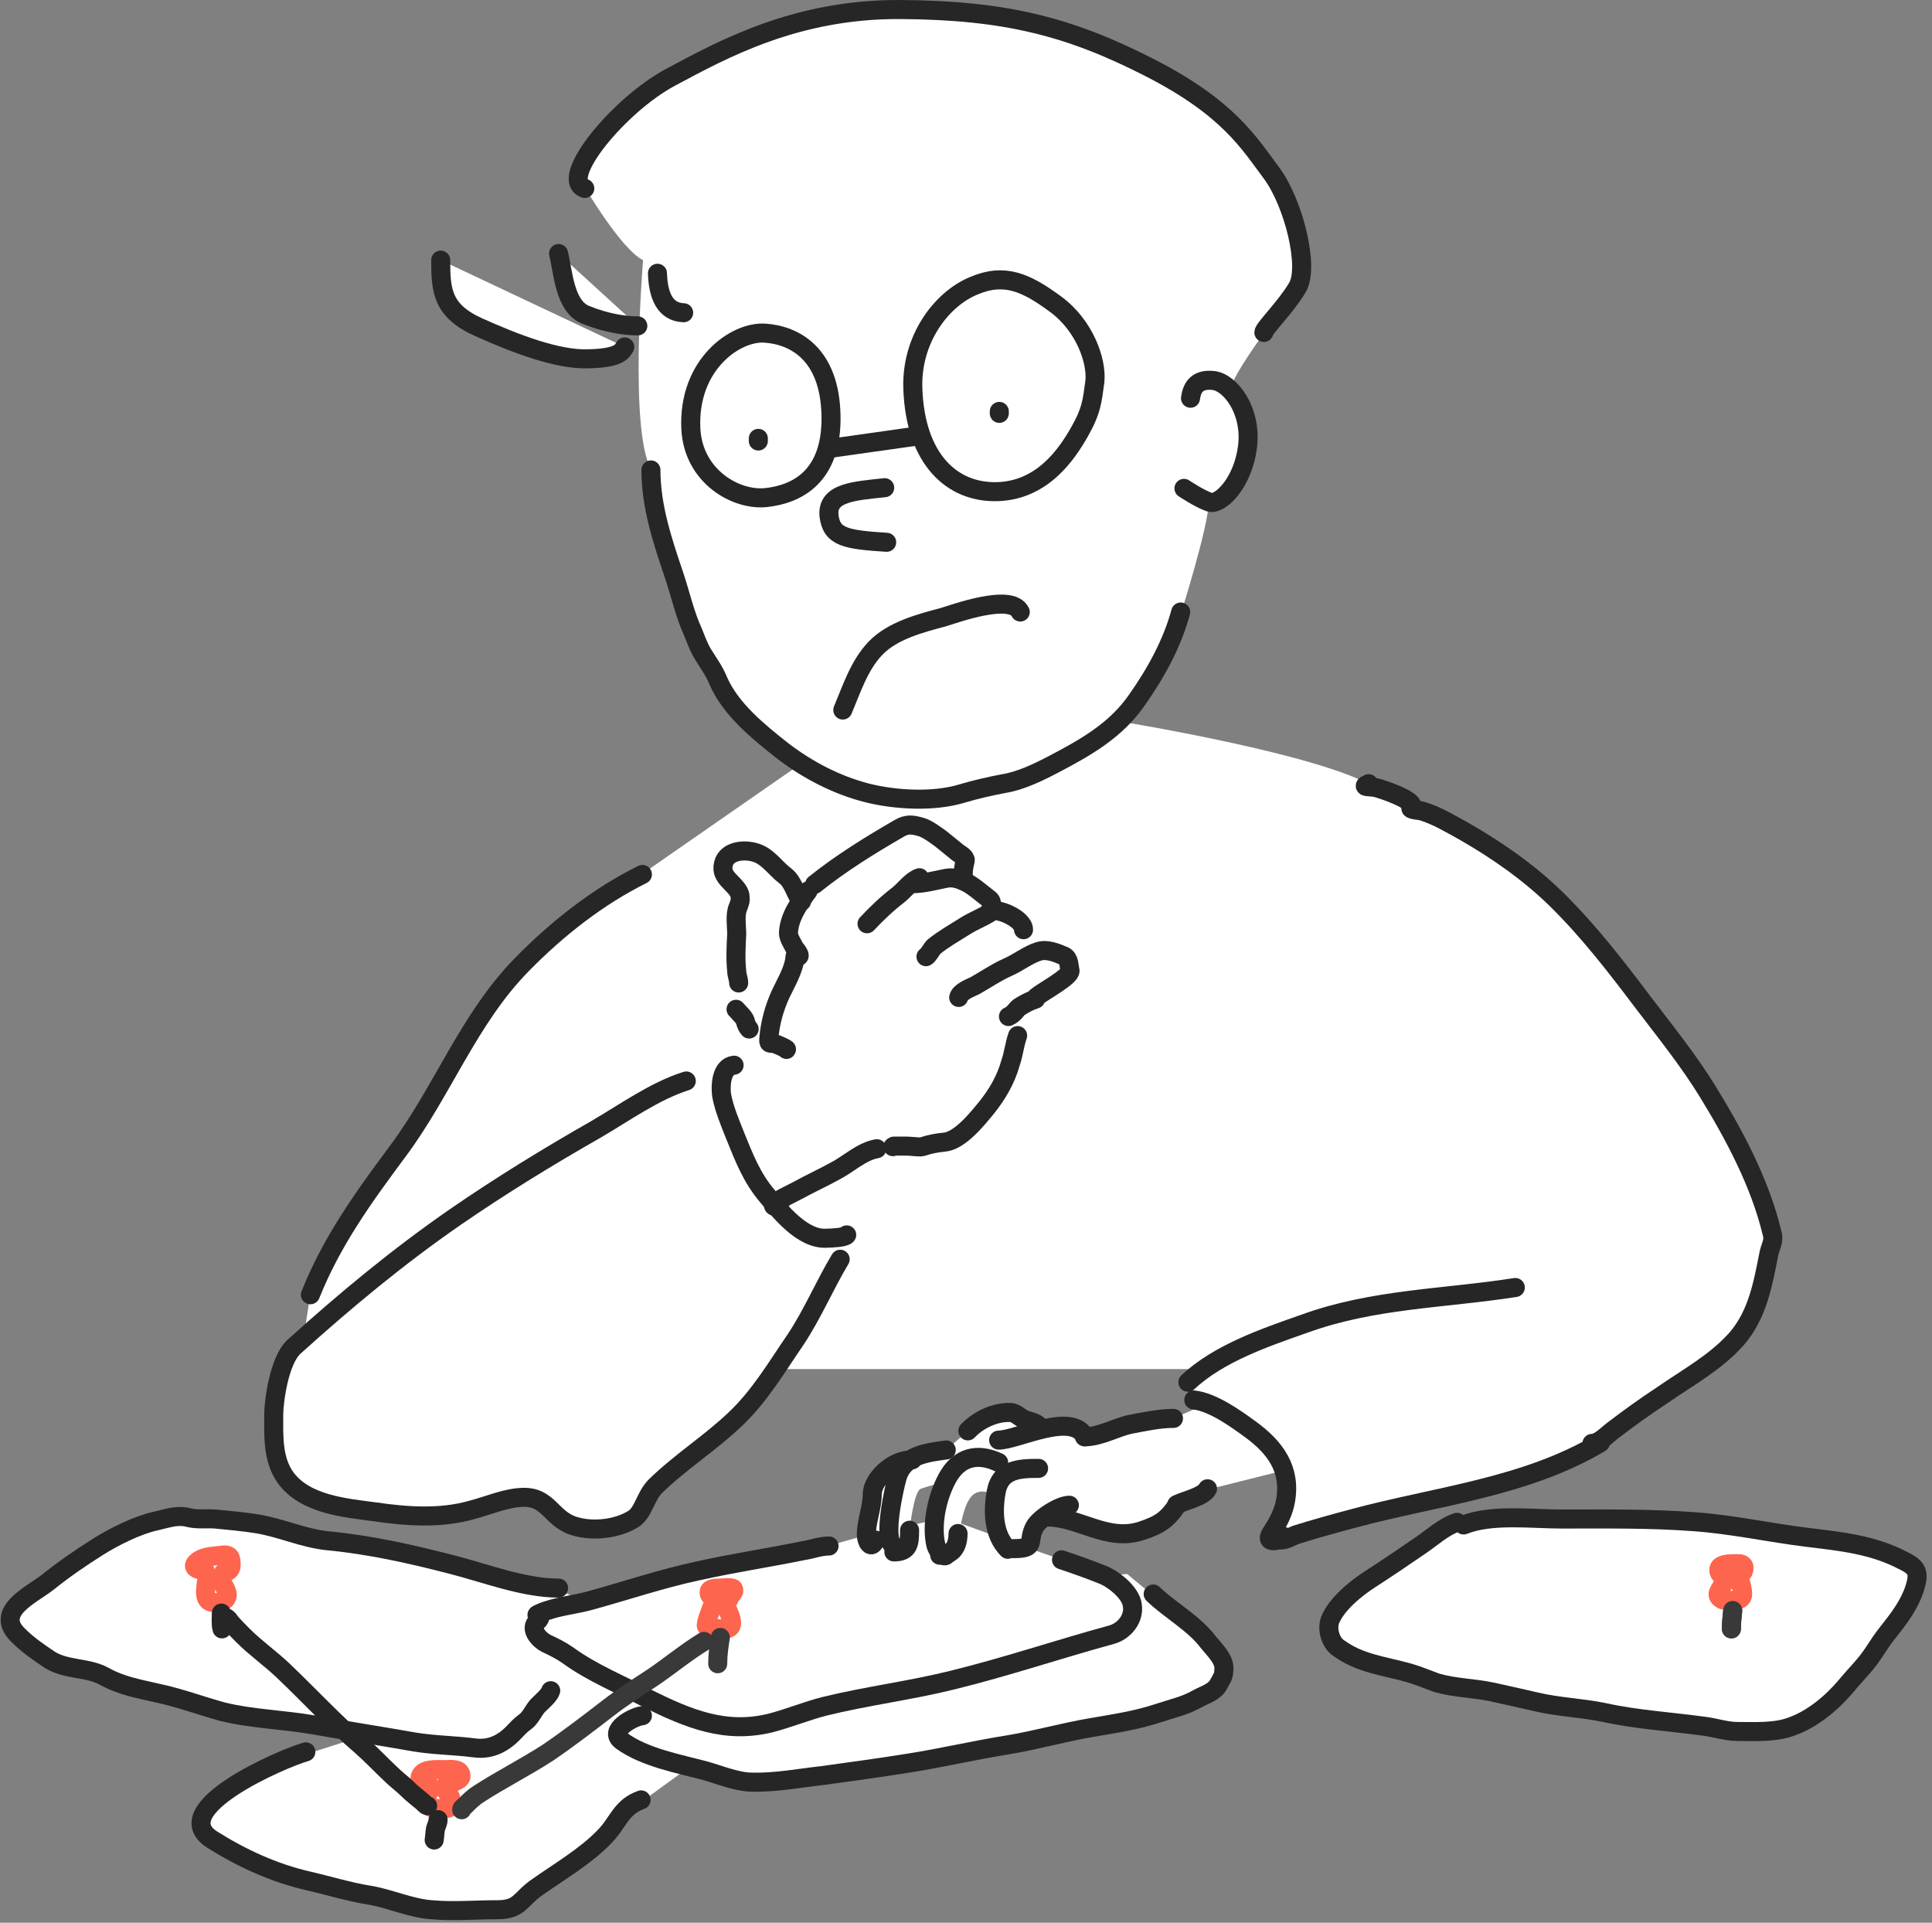 <svg width="203" height="202" viewBox="0 0 203 202" fill="none" xmlns="http://www.w3.org/2000/svg">
<rect x="0" y="0" width="203" height="202" fill="#808080" stroke="none"/>
<path d="M153.094 159.932C151.649 160.415 150.411 161.59 149.172 162.419C147.452 163.594 145.732 164.769 144.012 165.874C142.498 166.842 140.434 168.5 139.746 170.227C139.402 171.195 139.815 172.577 140.64 173.13C142.911 174.788 145.388 174.995 148.071 175.755C149.034 176.032 149.998 176.446 150.961 176.792C152.888 177.345 154.883 177.345 156.81 177.759C158.392 178.105 159.906 178.45 161.42 178.796C163.759 179.349 166.167 179.418 168.507 179.901C171.947 180.662 175.525 180.869 179.034 181.353C180.204 181.491 181.373 181.905 182.543 181.905C184.332 181.905 186.603 182.044 188.323 181.353C190.456 180.592 192.52 178.865 193.965 177.137C194.928 175.963 195.96 174.995 196.786 173.752C197.336 172.922 197.818 172.162 198.437 171.402C199.538 170.02 200.639 168.569 201.189 166.842C201.671 165.252 201.533 164.699 199.951 163.939C196.786 162.281 193.414 161.935 189.974 161.521C185.983 161.037 181.993 160.139 177.933 159.862C173.323 159.517 168.713 159.586 164.103 159.586C160.869 159.586 156.741 159.033 153.782 160.208L153.094 159.932Z" fill="white"/>
<path d="M127.017 172.715C125.503 170.711 123.026 169.398 121.237 167.671C121.237 167.671 118.691 165.598 118.485 165.391C118.21 165.252 116.421 165.736 116.421 165.736C116.146 165.529 115.87 165.391 115.595 165.321C114.219 164.769 112.843 164.285 111.398 163.801L107.82 162.557L99.288 159.448L90.894 161.314L86.972 162.419C86.077 162.419 85.183 162.765 84.288 162.903C80.573 163.663 76.857 164.216 73.142 165.045C69.289 165.874 65.642 167.118 61.858 168.155C61.651 168.224 61.514 168.224 61.307 168.293L58.555 166.911C54.839 166.911 50.849 165.321 47.271 164.423C43.005 163.318 38.67 162.35 34.266 161.936C31.652 161.659 29.381 160.554 26.835 160.139C25.459 159.932 24.014 159.793 22.569 159.655C21.744 159.586 20.643 159.724 19.817 159.517C18.579 159.172 17.547 159.586 16.308 159.863C14.382 160.277 11.905 161.521 10.253 162.557C8.395 163.732 6.675 164.907 4.955 166.289C3.304 167.602 -0.687 169.329 1.79 171.817C2.822 172.853 3.923 173.613 5.162 174.443C6.95 175.548 9.083 175.203 10.872 176.17C12.73 177.207 14.519 177.483 16.583 177.967C18.854 178.451 21.056 179.28 23.326 179.902C26.423 180.662 29.725 180.731 32.89 181.284C34.748 181.629 36.606 181.975 38.532 182.251L32.065 184.324C29.588 185.015 17.134 190.405 22.294 193.583C25.39 195.518 28.693 197.038 32.271 197.868C34.404 198.351 36.606 199.042 38.808 199.388C40.872 199.733 43.142 200.77 45.275 200.908C47.546 201.115 49.885 200.908 52.225 200.908C54.564 200.908 54.564 199.802 56.353 198.559C58.693 196.9 61.445 195.311 63.44 193.238C64.885 191.787 65.16 190.128 67.293 189.368L72.247 185.775C72.935 185.982 73.555 186.121 74.174 186.328C75.619 186.743 77.477 187.503 78.99 187.503C81.467 187.572 83.944 187.088 86.421 186.812C89.449 186.397 92.476 185.982 95.504 185.499C99.013 184.946 102.522 184.117 106.031 183.564C108.921 183.08 111.811 182.251 114.701 181.767C117.109 181.353 119.448 181.007 121.719 180.247C123.164 179.763 124.54 179.487 125.847 178.727C126.604 178.312 127.636 178.036 128.049 177.207C128.462 176.447 128.599 176.378 128.599 175.479C128.668 174.443 127.567 173.406 127.017 172.715Z" fill="white"/>
<path d="M181.03 165.528C180.754 165.528 180.548 165.045 180.617 164.837C180.754 164.285 181.855 164.285 182.268 164.285C182.612 164.285 183.231 164.216 183.231 164.699C183.231 165.045 183.094 165.321 182.75 165.459" stroke="#FE654F" stroke-width="2" stroke-linecap="round"/>
<path d="M181.236 166.22C181.029 166.358 180.961 166.634 180.823 166.842C180.685 167.049 180.479 167.394 180.548 167.602C180.754 168.155 181.374 168.155 181.855 168.155C182.474 168.155 183.162 168.085 183.094 167.325C183.025 166.911 182.956 166.22 182.681 165.943" stroke="#FE654F" stroke-width="2" stroke-linecap="round"/>
<path d="M182.061 169.191C181.993 169.813 181.924 170.504 181.924 171.126" stroke="#393939" stroke-width="2" stroke-linecap="round"/>
<path d="M127.018 52.757C126.88 55.659 124.128 64.297 124.128 64.297C123.302 67.613 121.513 70.723 119.518 73.556C117.247 76.735 114.082 78.531 110.711 80.328C109.128 81.157 107.271 81.986 105.482 82.332C104.037 82.608 102.523 82.954 101.147 83.368C98.119 84.267 94.129 84.059 91.17 83.299C87.936 82.47 84.84 80.881 82.294 78.877C79.679 76.873 76.858 74.593 75.551 71.552C75.138 70.585 74.45 69.756 73.969 68.788C73.556 68.028 73.28 67.13 72.868 66.37C72.042 64.573 71.56 62.5 70.941 60.565C69.703 56.903 68.464 53.241 68.464 49.371C66.056 45.501 67.57 27.328 67.57 27.328C65.299 26.222 61.515 19.796 61.515 19.796C58.694 18.829 65.093 11.02 70.528 8.118C75.964 5.216 83.67 0.932 94.679 1.001C105.688 1.07 112.431 2.797 120.825 7.082C129.22 11.366 131.353 15.097 133.692 18.207C136.031 21.385 137.683 28.157 136.375 30.23C135.137 32.303 132.866 34.514 132.866 34.929C132.866 34.929 129.633 39.282 129.288 40.872" fill="white"/>
<path d="M69.082 28.71C69.151 30.99 69.839 32.787 71.834 32.856Z" fill="white"/>
<path d="M58.692 26.637C59.174 28.572 59.312 32.165 61.513 33.063C63.715 33.961 65.711 34.238 67.018 34.238" fill="white"/>
<path d="M46.308 27.328C46.308 30.507 46.445 32.649 50.298 34.376C54.151 36.104 58.624 37.831 61.858 37.693C65.023 37.624 65.367 36.933 65.642 36.449" fill="white"/>
<path d="M72.592 45.087C72.867 50.062 77.34 52.619 80.505 52.273C83.67 51.928 87.454 50.131 87.317 43.636C87.179 37.141 83.463 35.206 80.367 34.998C77.271 34.791 72.248 38.315 72.592 45.087Z" fill="white"/>
<path d="M95.917 40.872C96.192 48.265 100.045 51.789 104.793 51.651C109.54 51.513 112.086 47.713 113.393 45.432C114.701 43.152 114.769 42.115 115.045 40.042C115.251 37.969 114.013 34.238 110.916 31.958C107.82 29.677 105.549 28.641 102.316 30.023C98.944 31.405 95.71 35.62 95.917 40.872Z" fill="white"/>
<path d="M87.316 47.09L96.605 45.777Z" fill="white"/>
<path d="M92.958 51.236C89.793 51.582 86.834 51.72 87.11 54.208C87.385 56.419 88.83 56.695 93.165 56.972" fill="white"/>
<path d="M125.09 41.839C125.228 40.872 125.641 39.766 127.499 39.974C129.288 40.181 131.558 43.152 131.077 46.953C130.595 50.753 128.187 53.103 127.086 52.757C126.054 52.412 124.402 51.306 124.402 51.306" fill="white"/>
<path d="M88.555 74.593C89.518 72.312 90.275 69.894 91.995 68.097C93.784 66.231 96.743 65.471 99.082 64.849C100.252 64.504 106.238 62.293 107.201 64.297" fill="white"/>
<path d="M85.596 92.904C88.348 90.693 91.375 88.827 94.472 87.031C95.297 86.547 95.848 86.616 96.811 86.892C97.499 87.1 98.394 87.791 98.875 88.136C99.495 88.62 100.045 89.103 100.664 89.587C100.871 89.725 101.49 90.071 101.421 90.416C101.283 90.969 101.215 91.315 101.215 91.868" stroke="#262626" stroke-width="0.5" stroke-linecap="round"/>
<path d="M91.101 97.05C92.133 95.944 93.234 94.908 94.403 94.01C95.091 93.457 95.779 92.489 96.605 92.213" stroke="#262626" stroke-width="0.5" stroke-linecap="round"/>
<path d="M84.908 93.596C83.945 94.909 82.913 96.36 82.844 98.018C82.844 98.502 83.257 99.124 83.463 99.538C83.601 99.746 84.289 100.506 83.807 100.506" stroke="#262626" stroke-width="0.5" stroke-linecap="round"/>
<path d="M95.917 92.835C97.018 92.835 98.325 92.49 99.357 92.283C100.045 92.144 100.596 92.283 101.215 92.559C102.11 92.905 103.073 93.803 103.898 94.425C104.38 94.77 104.105 95.185 104.105 95.738" stroke="#262626" stroke-width="0.5" stroke-linecap="round"/>
<path d="M97.293 100.505C97.499 100.436 97.912 99.676 98.119 99.469C99.151 98.639 100.252 98.017 101.353 97.326C102.316 96.704 103.348 96.359 104.242 95.737C104.793 95.392 107.545 96.497 107.545 97.672" stroke="#262626" stroke-width="0.5" stroke-linecap="round"/>
<path d="M100.733 104.79C100.871 104.168 102.041 103.753 102.454 103.546C103.554 102.924 104.655 102.164 105.894 101.611C106.995 101.127 108.027 100.298 109.128 99.953C110.022 99.676 110.985 100.091 111.811 100.436C112.362 100.713 112.293 101.404 112.43 101.957C112.568 102.578 109.472 104.237 108.921 104.721C108.371 105.204 109.265 104.79 108.715 104.997C108.096 105.204 107.614 105.481 107.064 105.826C106.788 106.033 106.582 106.517 105.963 106.794" stroke="#262626" stroke-width="0.5" stroke-linecap="round"/>
<path d="M77.615 103.269C77.615 102.855 77.409 102.44 77.409 102.026C77.271 100.713 77.34 99.469 77.409 98.156C77.409 97.327 77.202 96.083 77.546 95.323C77.753 94.77 77.821 94.632 77.753 94.079C77.546 93.043 76.032 92.421 75.964 91.315C75.895 89.519 77.822 89.173 79.198 89.519C80.642 89.864 81.399 91.177 82.5 92.006C83.395 92.697 83.532 93.872 84.22 94.701" stroke="#262626" stroke-width="0.5" stroke-linecap="round"/>
<path d="M83.531 100.505C83.463 101.818 82.568 103.269 82.018 104.444C81.33 105.964 80.917 107.484 80.779 109.143C80.71 109.834 81.055 109.488 81.536 109.696C81.743 109.765 82.706 110.179 82.637 110.249" stroke="#262626" stroke-width="0.5" stroke-linecap="round"/>
<path d="M77.339 106.033C77.752 106.517 78.302 106.932 78.371 107.484C78.44 107.692 78.577 107.968 78.715 108.106" stroke="#262626" stroke-width="0.5" stroke-linecap="round"/>
<path d="M106.926 108.797C106.582 109.765 106.513 110.732 106.169 111.7C105.687 113.427 104.793 114.947 103.692 116.329C102.729 117.504 100.871 119.853 99.219 119.992C98.463 120.061 97.706 120.199 96.88 120.475C96.605 120.544 95.779 120.406 95.229 120.406C94.816 120.406 94.403 120.406 94.059 120.406C93.853 120.406 93.715 120.544 93.921 120.406" stroke="#262626" stroke-width="0.5" stroke-linecap="round"/>
<path d="M77.133 111.906C75.757 112.044 75.688 114.117 75.825 115.085C76.101 116.536 76.72 117.987 77.27 119.369C78.165 121.58 78.99 123.722 80.573 125.588C81.949 127.247 84.357 130.287 86.903 130.08C87.316 130.08 88.83 130.011 88.967 129.734L88.348 132.429C86.697 135.193 85.458 138.095 83.669 140.859C81.743 143.831 79.954 146.802 77.339 149.22C74.725 151.708 71.559 153.643 68.945 156.269C67.844 157.374 67.706 159.033 66.605 159.724C64.817 160.829 62.064 161.106 60.069 160.346C58.005 159.516 57.592 157.443 55.184 157.443C53.257 157.443 51.468 158.273 49.679 158.756C46.308 159.655 42.799 159.447 39.427 158.964C36.331 158.549 32.134 158.134 30.07 155.37C28.693 153.505 28.831 150.948 28.831 148.737C28.831 147.424 29.381 143.07 30.964 141.619C36.4 136.713 41.835 132.222 47.89 128.007C52.707 124.69 57.661 121.649 62.752 118.747C65.711 117.02 68.876 114.739 72.179 113.703L77.133 111.906Z" fill="white"/>
<path d="M92.133 120.682C90.55 120.959 89.174 122.271 87.867 122.962C86.49 123.723 85.114 124.344 83.738 125.105C83.532 125.243 81.192 126.279 81.261 126.625C81.33 126.97 81.88 126.348 82.087 126.141" stroke="#262626" stroke-width="0.5" stroke-linecap="round"/>
<path d="M84.22 80.189L117.522 75.767C117.522 75.767 140.641 79.499 145.044 83.161C149.448 86.754 166.443 143.831 166.443 143.831H31.377L32.615 135.953C34.886 130.287 38.189 125.727 41.836 120.82C46.514 114.532 49.267 106.931 54.84 101.265C58.555 97.465 62.89 94.079 67.5 91.798L84.22 80.189Z" fill="white"/>
<path d="M95.848 153.367C93.646 153.367 91.65 155.509 91.65 156.96C91.65 158.411 91.031 159.793 91.031 161.244C91.031 161.935 91.513 162.903 91.995 161.797L93.371 159.309" fill="white"/>
<path d="M104.586 157.375C104.242 159.379 104.379 161.244 105.893 162.765H106.512C108.989 162.765 107.889 162.004 108.714 160.484C109.196 159.586 111.329 158.204 112.361 158.204L110.09 159.448C113.393 159.448 116.352 162.074 119.93 160.899C121.787 160.277 122.613 159.793 123.714 158.135C124.54 157.72 126.535 157.306 126.948 156.476L134.929 154.473L133.828 149.359L126.879 147.424L123.301 149.014C121.787 149.014 120.274 149.359 118.76 149.636C117.177 149.981 115.526 150.948 113.943 150.948C111.948 149.221 111.398 150.05 109.471 150.05L109.54 150.119L109.058 149.705C108.714 149.497 108.301 149.359 107.889 149.221C107.269 149.014 106.788 148.392 106.168 148.392C104.517 148.323 102.728 149.152 101.696 150.327L99.425 152.33C97.361 152.607 94.953 152.883 94.265 155.233C93.99 156.2 92.682 161.797 93.921 162.419C95.504 162.419 95.572 162.143 95.572 160.761C95.572 160.761 95.985 156.753 96.742 156.407C97.499 156.131 99.357 155.647 99.357 155.647C98.325 157.582 97.843 160.07 98.393 162.212C98.462 162.488 98.806 163.11 99.15 163.317C100.32 163.179 100.802 162.281 100.802 161.037C101.008 159.793 101.421 157.306 102.59 156.822C103.76 156.338 104.586 157.375 104.586 157.375Z" fill="white"/>
<path d="M143.875 82.193C142.911 82.539 144.15 82.401 144.632 82.608C145.251 82.815 148.966 83.99 148.347 84.681C148.072 85.026 149.173 84.957 149.586 85.096C151.099 85.579 152.475 86.409 153.852 87.169C157.361 89.172 160.663 91.522 163.622 94.355C166.993 97.603 169.815 101.334 172.636 105.066C175.044 108.175 177.521 111.285 179.585 114.67C182.337 119.162 185.021 124.206 186.259 129.389C186.466 130.287 186.053 130.84 185.915 131.669C185.296 134.779 184.677 138.026 182.544 140.514C180.411 143.002 177.383 144.66 174.7 146.457C172.911 147.631 171.191 148.875 169.47 150.188C168.92 150.603 168.026 151.501 167.337 151.501H168.163C160.319 156.269 150.962 157.098 142.223 159.447C140.228 160 138.164 160.553 136.168 161.175C135.48 161.382 135.136 161.728 134.379 161.728L134.999 161.313C134.655 161.451 134.242 161.728 133.829 161.728C133.072 161.728 133.485 161.037 133.76 160.622C134.379 159.724 134.861 158.687 135.068 157.582C135.687 154.265 133.967 151.985 131.421 150.05C129.907 148.944 127.43 147.148 125.435 146.94L124.815 145.075C128.049 142.034 132.935 140.376 137.063 138.925C144.288 136.299 151.719 136.299 159.218 135.124" fill="white"/>
<path d="M61.445 19.796C58.624 18.829 65.023 11.02 70.459 8.118C75.894 5.216 83.601 0.932 94.61 1.001C105.619 1.07 112.362 2.797 120.756 7.082C129.15 11.366 131.283 15.097 133.623 18.207C135.962 21.385 137.613 28.157 136.306 30.23C135.068 32.303 132.797 34.514 132.797 34.929" stroke="#262626" stroke-width="2" stroke-linecap="round" stroke-linejoin="round"/>
<path d="M69.082 28.71C69.151 30.99 69.839 32.787 71.834 32.856" stroke="#262626" stroke-width="2" stroke-linecap="round" stroke-linejoin="round"/>
<path d="M58.692 26.637C59.174 28.572 59.312 32.165 61.513 33.063C63.715 33.961 65.711 34.238 67.018 34.238" stroke="#262626" stroke-width="2" stroke-linecap="round" stroke-linejoin="round"/>
<path d="M46.307 27.328C46.307 30.507 46.444 32.649 50.297 34.376C54.151 36.104 58.623 37.831 61.857 37.693C65.022 37.624 65.366 36.933 65.641 36.449" stroke="#262626" stroke-width="2" stroke-linecap="round" stroke-linejoin="round"/>
<path d="M72.591 45.087C72.866 50.062 77.339 52.619 80.504 52.273C83.669 51.928 87.453 50.131 87.316 43.636C87.178 37.141 83.462 35.206 80.366 34.998C77.27 34.791 72.247 38.315 72.591 45.087Z" stroke="#262626" stroke-width="2" stroke-linecap="round" stroke-linejoin="round"/>
<path d="M95.916 40.872C96.191 48.265 100.044 51.789 104.792 51.651C109.539 51.513 112.085 47.713 113.392 45.432C114.7 43.152 114.768 42.115 115.044 40.042C115.25 37.969 114.012 34.238 110.915 31.958C107.819 29.677 105.548 28.641 102.315 30.023C98.943 31.405 95.709 35.62 95.916 40.872Z" stroke="#262626" stroke-width="2" stroke-linecap="round" stroke-linejoin="round"/>
<path d="M79.679 46.054V46.331" stroke="#262626" stroke-width="2" stroke-linecap="round" stroke-linejoin="round"/>
<path d="M105 43.221V43.428" stroke="#262626" stroke-width="2" stroke-linecap="round" stroke-linejoin="round"/>
<path d="M87.315 47.09L96.604 45.777" stroke="#262626" stroke-width="2" stroke-linecap="round" stroke-linejoin="round"/>
<path d="M92.958 51.236C89.793 51.582 86.834 51.72 87.11 54.208C87.385 56.419 88.83 56.695 93.165 56.972" stroke="#262626" stroke-width="2" stroke-linecap="round" stroke-linejoin="round"/>
<path d="M125.09 41.839C125.228 40.872 125.641 39.766 127.499 39.974C129.288 40.181 131.558 43.152 131.077 46.953C130.595 50.753 128.187 53.103 127.086 52.757C126.054 52.412 124.402 51.306 124.402 51.306" stroke="#262626" stroke-width="2" stroke-linecap="round" stroke-linejoin="round"/>
<path d="M88.555 74.593C89.518 72.312 90.275 69.894 91.995 68.097C93.784 66.231 96.743 65.471 99.082 64.849C100.252 64.504 106.238 62.293 107.201 64.297" stroke="#262626" stroke-width="2" stroke-linecap="round"/>
<path d="M68.394 49.371C68.394 53.241 69.633 56.903 70.871 60.565C71.491 62.431 71.972 64.573 72.798 66.37C73.142 67.199 73.417 68.028 73.899 68.788C74.45 69.687 75.069 70.516 75.481 71.552C76.789 74.524 79.679 76.873 82.225 78.877C84.839 80.881 87.867 82.47 91.1 83.299C94.128 84.059 98.119 84.267 101.077 83.368C102.453 82.954 103.967 82.608 105.412 82.332C107.201 82.055 109.059 81.157 110.641 80.328C114.082 78.531 117.247 76.735 119.449 73.556C121.444 70.723 123.164 67.614 124.059 64.297" stroke="#262626" stroke-width="2" stroke-linecap="round"/>
<path d="M72.109 113.565C68.807 114.602 65.642 116.882 62.683 118.61C57.591 121.512 52.637 124.552 47.821 127.869C41.835 132.015 36.33 136.576 30.895 141.482C29.312 142.933 28.762 147.286 28.762 148.599C28.762 150.81 28.624 153.298 30 155.233C32.064 158.066 36.261 158.411 39.358 158.826C42.729 159.31 46.238 159.586 49.61 158.619C51.468 158.135 53.257 157.306 55.114 157.306C57.523 157.306 57.935 159.379 59.999 160.208C61.995 160.968 64.747 160.692 66.536 159.586C67.637 158.895 67.775 157.237 68.876 156.131C71.49 153.574 74.586 151.64 77.27 149.083C79.885 146.595 81.605 143.624 83.6 140.722C85.389 138.027 86.627 135.056 88.279 132.292" stroke="#262626" stroke-width="2" stroke-linecap="round"/>
<path d="M85.594 92.904C88.346 90.693 91.373 88.827 94.47 87.031C95.295 86.547 95.846 86.616 96.809 86.892C97.497 87.1 98.392 87.791 98.873 88.136C99.493 88.62 100.043 89.103 100.662 89.587C100.869 89.725 101.488 90.071 101.419 90.416C101.281 90.969 101.213 91.315 101.213 91.868" stroke="#262626" stroke-width="2" stroke-linecap="round"/>
<path d="M91.101 97.05C92.133 95.944 93.234 94.908 94.403 94.01C95.091 93.457 95.779 92.489 96.605 92.213" stroke="#262626" stroke-width="2" stroke-linecap="round"/>
<path d="M84.908 93.596C83.945 94.909 82.913 96.36 82.844 98.018C82.844 98.502 83.257 99.124 83.463 99.538C83.601 99.746 84.289 100.506 83.807 100.506" stroke="#262626" stroke-width="2" stroke-linecap="round"/>
<path d="M95.916 92.835C97.017 92.835 98.324 92.49 99.356 92.283C100.044 92.144 100.595 92.283 101.214 92.559C102.109 92.905 103.072 93.803 103.897 94.425C104.379 94.77 104.104 95.185 104.104 95.738" stroke="#262626" stroke-width="2" stroke-linecap="round"/>
<path d="M97.293 100.505C97.499 100.436 97.912 99.676 98.119 99.469C99.151 98.639 100.252 98.017 101.353 97.326C102.316 96.704 103.348 96.359 104.242 95.737C104.793 95.392 107.545 96.497 107.545 97.672" stroke="#262626" stroke-width="2" stroke-linecap="round"/>
<path d="M100.732 104.79C100.87 104.168 102.04 103.753 102.453 103.546C103.553 102.924 104.654 102.164 105.893 101.611C106.994 101.127 108.026 100.298 109.127 99.953C110.021 99.676 110.984 100.091 111.81 100.436C112.361 100.713 112.292 101.404 112.429 101.957C112.567 102.578 109.471 104.237 108.92 104.721C108.37 105.204 109.264 104.79 108.714 104.997C108.095 105.204 107.613 105.481 107.063 105.826C106.787 106.033 106.581 106.517 105.962 106.794" stroke="#262626" stroke-width="2" stroke-linecap="round"/>
<path d="M77.614 103.269C77.614 102.855 77.408 102.44 77.408 102.026C77.27 100.713 77.339 99.469 77.408 98.156C77.408 97.327 77.201 96.083 77.545 95.323C77.752 94.77 77.82 94.632 77.752 94.079C77.545 93.043 76.031 92.421 75.963 91.315C75.894 89.519 77.82 89.173 79.197 89.519C80.641 89.864 81.398 91.177 82.499 92.006C83.394 92.697 83.531 93.872 84.219 94.701" stroke="#262626" stroke-width="2" stroke-linecap="round"/>
<path d="M83.531 100.505C83.462 101.818 82.567 103.269 82.017 104.444C81.329 105.964 80.916 107.484 80.778 109.143C80.71 109.834 81.053 109.488 81.535 109.696C81.742 109.765 82.705 110.179 82.636 110.249" stroke="#262626" stroke-width="2" stroke-linecap="round"/>
<path d="M77.338 106.033C77.751 106.517 78.301 106.932 78.37 107.484C78.439 107.692 78.576 107.968 78.714 108.106" stroke="#262626" stroke-width="2" stroke-linecap="round"/>
<path d="M106.925 108.797C106.581 109.765 106.512 110.732 106.168 111.7C105.686 113.427 104.792 114.947 103.691 116.329C102.728 117.504 100.87 119.853 99.219 119.992C98.462 120.061 97.705 120.199 96.879 120.475C96.604 120.544 95.778 120.406 95.228 120.406C94.815 120.406 94.402 120.406 94.058 120.406C93.852 120.406 93.714 120.544 93.921 120.406" stroke="#262626" stroke-width="2" stroke-linecap="round"/>
<path d="M77.132 111.906C75.756 112.044 75.687 114.117 75.825 115.085C76.1 116.536 76.719 117.987 77.269 119.369C78.164 121.58 78.99 123.722 80.572 125.588C81.948 127.247 84.356 130.287 86.902 130.08C87.315 130.08 88.829 130.011 88.966 129.734" stroke="#262626" stroke-width="2" stroke-linecap="round"/>
<path d="M92.131 120.682C90.548 120.959 89.172 122.271 87.865 122.962C86.489 123.723 85.112 124.344 83.736 125.105C83.53 125.243 81.191 126.279 81.259 126.625C81.328 126.97 81.879 126.348 82.085 126.141" stroke="#262626" stroke-width="2" stroke-linecap="round"/>
<path d="M32.614 136.023C34.885 130.356 38.188 125.796 41.834 120.89C46.513 114.602 49.265 107.001 54.839 101.334C58.554 97.534 62.889 94.148 67.499 91.868" stroke="#262626" stroke-width="2" stroke-linecap="round"/>
<path d="M95.847 153.367C93.645 153.367 91.65 155.509 91.65 156.96C91.65 158.411 91.03 159.793 91.03 161.244C91.03 161.935 91.512 162.903 91.994 161.797" stroke="#262626" stroke-width="2" stroke-linecap="round"/>
<path d="M99.425 152.33C97.361 152.606 94.953 152.883 94.265 155.232C93.99 156.2 92.682 161.797 93.921 162.419" stroke="#262626" stroke-width="2" stroke-linecap="round"/>
<path d="M104.93 153.643C102.728 152.606 100.733 153.021 99.494 155.37C98.462 157.305 97.843 160.138 98.324 162.28C98.393 162.695 99.081 163.732 99.425 163.386" stroke="#262626" stroke-width="2" stroke-linecap="round"/>
<path d="M109.127 154.265C107.132 154.265 105.068 154.334 104.655 156.822C104.311 158.826 104.379 161.244 105.893 162.764" stroke="#262626" stroke-width="2" stroke-linecap="round"/>
<path d="M106.512 162.695C108.989 162.695 107.888 161.935 108.713 160.415C109.195 159.517 111.328 158.135 112.36 158.135" stroke="#262626" stroke-width="2" stroke-linecap="round"/>
<path d="M98.737 163.386C100.113 163.386 100.664 162.419 100.664 161.106" stroke="#262626" stroke-width="2" stroke-linecap="round"/>
<path d="M93.921 163.041C95.503 163.041 95.572 162.143 95.572 160.761" stroke="#262626" stroke-width="2" stroke-linecap="round"/>
<path d="M104.93 151.294C106.856 151.294 112.636 148.253 114.012 150.948" stroke="#262626" stroke-width="2" stroke-linecap="round"/>
<path d="M110.09 159.378C113.393 159.378 116.351 162.004 119.929 160.829C121.787 160.208 122.613 159.724 123.713 158.065" stroke="#262626" stroke-width="2" stroke-linecap="round"/>
<path d="M113.943 150.948C115.595 150.948 117.177 149.981 118.76 149.636C120.274 149.359 121.787 149.014 123.301 149.014" stroke="#262626" stroke-width="2" stroke-linecap="round"/>
<path d="M123.646 158.066C124.471 157.651 126.467 157.236 126.879 156.407" stroke="#262626" stroke-width="2" stroke-linecap="round"/>
<path d="M101.696 150.327C102.797 149.152 104.586 148.323 106.169 148.392C106.788 148.392 107.27 149.083 107.889 149.221C108.302 149.359 108.714 149.428 109.059 149.705" stroke="#262626" stroke-width="2" stroke-linecap="round"/>
<path d="M125.434 147.078C127.429 147.286 129.906 149.082 131.42 150.188C133.966 152.054 135.686 154.334 135.067 157.72C134.86 158.825 134.378 159.793 133.759 160.76C133.484 161.175 133.002 161.866 133.828 161.866C134.241 161.866 134.654 161.59 134.998 161.451M134.378 161.797C135.135 161.797 135.479 161.52 136.167 161.244C138.163 160.622 140.158 160.069 142.222 159.516C150.961 157.167 160.25 156.269 168.162 151.57M124.814 145.213C128.048 142.172 132.934 140.514 137.062 139.063C144.287 136.437 151.718 136.437 159.217 135.262M167.268 151.639C168.025 151.639 168.85 150.741 169.401 150.326C171.121 149.013 172.841 147.769 174.63 146.595C177.313 144.729 180.272 143.14 182.474 140.652C184.676 138.095 185.226 134.917 185.845 131.807C185.983 130.978 186.465 130.425 186.189 129.527C184.951 124.344 182.267 119.3 179.515 114.809C177.451 111.423 174.974 108.382 172.566 105.204C169.745 101.472 166.924 97.81 163.552 94.493C160.662 91.66 157.291 89.311 153.782 87.307C152.406 86.547 151.03 85.718 149.516 85.234C149.103 85.096 148.002 85.096 148.277 84.819C148.897 84.128 145.181 82.884 144.562 82.746C144.08 82.608 142.842 82.746 143.805 82.332" stroke="#262626" stroke-width="2" stroke-linecap="round"/>
<path d="M87.109 162.419C86.214 162.419 85.32 162.764 84.425 162.903C80.71 163.663 76.994 164.216 73.279 165.045C69.426 165.874 65.779 167.118 61.995 168.154C60.481 168.569 58.967 168.707 57.522 169.191C57.453 169.191 56.353 169.605 56.421 169.674C56.49 169.744 56.766 169.467 56.766 169.674C56.766 169.951 56.697 170.089 56.49 170.296C55.527 171.126 56.697 172.3 57.385 172.646C58.142 172.991 58.967 173.406 59.655 173.89C62.201 175.755 65.297 176.999 68.05 178.45C72.384 180.592 76.237 182.182 80.985 181.007C82.843 180.523 84.701 179.763 86.558 179.279C91.031 178.174 95.572 177.621 100.044 176.515C105.686 175.133 111.191 173.268 116.764 171.747C118.072 171.402 119.241 170.089 118.966 168.569C118.76 167.256 116.902 165.805 115.732 165.39C114.356 164.837 112.98 164.354 111.535 163.87" stroke="#262626" stroke-width="2" stroke-linecap="round"/>
<path d="M58.692 166.841C54.977 166.841 50.986 165.252 47.408 164.354C43.142 163.248 38.807 162.281 34.404 161.866C31.789 161.59 29.518 160.484 26.904 160.07C25.528 159.862 24.083 159.724 22.638 159.586C21.812 159.517 20.711 159.655 19.886 159.448C18.647 159.102 17.615 159.517 16.377 159.793C14.45 160.208 11.973 161.452 10.322 162.488C8.464 163.663 6.744 164.838 5.023 166.22C3.372 167.532 -0.619 169.26 1.858 171.748C2.89 172.784 3.991 173.544 5.23 174.373C7.019 175.479 9.152 175.133 10.941 176.101C12.799 177.137 14.588 177.414 16.652 177.897C18.922 178.381 21.124 179.21 23.395 179.832C26.491 180.592 29.794 180.661 32.959 181.214C36.468 181.836 40.046 182.389 43.555 183.011C45.688 183.356 47.752 183.356 49.885 183.633C51.468 183.84 52.775 183.218 53.876 182.113C54.288 181.698 54.633 181.283 55.114 180.938C55.733 180.523 56.009 179.763 56.49 179.21C56.903 178.796 57.729 178.105 57.866 177.621" stroke="#262626" stroke-width="2" stroke-linecap="round"/>
<path d="M67.499 180.247C66.605 180.316 63.853 181.767 65.297 182.873C67.775 184.669 71.352 185.291 74.174 186.051C75.618 186.466 77.476 187.226 78.99 187.226C81.467 187.295 83.944 186.811 86.421 186.535C89.448 186.12 92.476 185.706 95.503 185.222C99.012 184.669 102.521 183.84 106.031 183.287C108.92 182.804 111.81 181.974 114.7 181.491C117.108 181.076 119.448 180.731 121.718 179.971C123.163 179.487 124.539 179.21 125.847 178.45C126.604 178.036 127.636 177.759 128.048 176.93C128.461 176.17 128.599 176.101 128.599 175.203C128.599 174.235 127.498 173.199 126.948 172.508C125.434 170.504 122.957 169.191 121.168 167.463" stroke="#262626" stroke-width="2" stroke-linecap="round"/>
<path d="M153.094 159.932C151.649 160.415 150.411 161.59 149.172 162.419C147.452 163.594 145.732 164.769 144.012 165.874C142.498 166.842 140.434 168.5 139.746 170.227C139.402 171.195 139.815 172.577 140.64 173.13C142.911 174.788 145.388 174.995 148.071 175.755C149.034 176.032 149.998 176.446 150.961 176.792C152.888 177.345 154.883 177.345 156.81 177.759C158.392 178.105 159.906 178.45 161.42 178.796C163.759 179.349 166.167 179.418 168.507 179.901C171.947 180.662 175.525 180.869 179.034 181.353C180.204 181.491 181.373 181.905 182.543 181.905C184.332 181.905 186.603 182.044 188.323 181.353C190.456 180.592 192.52 178.865 193.965 177.137C194.928 175.963 195.96 174.995 196.786 173.752C197.336 172.922 197.818 172.162 198.437 171.402C199.538 170.02 200.639 168.569 201.189 166.842C201.671 165.252 201.533 164.699 199.951 163.939C196.786 162.281 193.414 161.935 189.974 161.521C185.983 161.037 181.993 160.139 177.933 159.862C173.323 159.517 168.713 159.586 164.103 159.586C160.869 159.586 156.741 159.033 153.782 160.208" stroke="#262626" stroke-width="2" stroke-linecap="round"/>
<path d="M32.134 184.047C29.657 184.738 17.203 190.128 22.363 193.307C25.46 195.242 28.762 196.762 32.34 197.591C34.473 198.075 36.675 198.766 38.877 199.111C40.941 199.457 43.212 200.493 45.344 200.631C47.615 200.839 49.955 200.631 52.294 200.631C54.633 200.631 54.633 199.526 56.422 198.282C58.762 196.624 61.514 195.034 63.509 192.961C64.954 191.51 65.229 189.852 67.362 189.092" stroke="#262626" stroke-width="2" stroke-linecap="round"/>
<path d="M21.537 164.976C20.918 164.976 19.886 164.699 20.78 164.008C21.537 163.455 22.363 163.524 23.257 163.386C24.221 163.248 24.289 163.663 24.289 164.423C24.289 164.976 23.945 165.114 23.464 165.252" stroke="#FE654F" stroke-width="2" stroke-linecap="round"/>
<path d="M21.744 165.598C21.744 166.565 21.055 168.431 22.638 168.362C23.12 168.362 23.877 168.223 23.877 167.532C23.877 166.98 23.257 166.289 23.051 165.736" stroke="#FE654F" stroke-width="2" stroke-linecap="round"/>
<path d="M45.069 187.503C44.587 187.503 43.968 187.226 44.175 186.604C44.45 185.775 45.964 185.913 46.652 185.913C47.271 185.913 48.441 185.706 48.441 186.604C48.441 187.088 47.202 187.364 46.858 187.503" stroke="#FE654F" stroke-width="2" stroke-linecap="round"/>
<path d="M45.137 187.779C45.137 188.193 44.862 188.677 44.793 189.091C44.725 189.575 44.793 189.437 45.069 189.713C45.413 190.059 45.894 189.99 46.445 189.99C47.133 189.99 47.408 190.059 47.408 189.299C47.408 188.953 47.339 188.746 47.133 188.47C46.995 188.331 46.514 187.848 46.789 187.709" stroke="#FE654F" stroke-width="2" stroke-linecap="round"/>
<path d="M23.257 169.467C23.257 170.02 23.189 170.642 23.326 171.126" stroke="#262626" stroke-width="2" stroke-linecap="round"/>
<path d="M46.032 191.165C46.032 191.51 45.826 191.856 45.757 192.132C45.688 192.547 45.688 192.892 45.619 193.307" stroke="#262626" stroke-width="2" stroke-linecap="round"/>
<path d="M23.738 169.951C23.945 170.02 24.082 170.228 24.151 170.366C24.564 170.849 25.046 171.333 25.527 171.817C26.834 173.13 28.417 174.235 29.793 175.548C32.545 178.174 35.091 180.938 37.981 183.426C39.013 184.324 39.977 185.361 41.009 186.328C41.628 186.95 42.316 187.434 42.935 188.055C43.348 188.47 43.83 188.816 44.311 189.23C44.518 189.368 44.655 189.645 44.931 189.714" stroke="#262626" stroke-width="2" stroke-linecap="round"/>
<path d="M74.93 167.808C74.655 167.808 74.448 167.463 74.517 167.187C74.586 166.841 75.412 166.841 75.618 166.841C75.825 166.841 76.925 166.703 77.063 166.91C77.269 167.394 76.581 167.601 76.581 168.016" stroke="#FE654F" stroke-width="2" stroke-linecap="round"/>
<path d="M74.93 168.569C74.793 168.776 74.036 170.78 74.243 170.849C74.724 171.126 75.619 171.126 76.169 171.126C77.545 171.126 76.513 169.26 76.238 168.707" stroke="#FE654F" stroke-width="2" stroke-linecap="round"/>
<path d="M75.687 172.024C75.55 172.922 75.412 173.821 75.412 174.788" stroke="#393939" stroke-width="2" stroke-linecap="round"/>
<path d="M48.509 190.128C48.509 189.921 48.715 189.852 48.853 189.714C49.334 189.23 49.747 188.815 50.298 188.47C52.637 186.95 55.252 185.637 57.591 184.116C59.724 182.665 61.788 181.076 63.852 179.487C65.366 178.312 66.88 177.345 68.463 176.308C70.32 175.064 72.04 173.613 73.967 172.438" stroke="#393939" stroke-width="2" stroke-linecap="round"/>
<path d="M181.03 165.528C180.754 165.528 180.548 165.045 180.617 164.837C180.754 164.285 181.855 164.285 182.268 164.285C182.612 164.285 183.231 164.216 183.231 164.699C183.231 165.045 183.094 165.321 182.75 165.459" stroke="#FE654F" stroke-width="2" stroke-linecap="round"/>
<path d="M181.235 166.219C181.029 166.357 180.96 166.634 180.822 166.841C180.684 167.048 180.478 167.394 180.547 167.601C180.753 168.154 181.373 168.154 181.854 168.154C182.473 168.154 183.161 168.085 183.093 167.325C183.024 166.91 182.955 166.219 182.68 165.943" stroke="#FE654F" stroke-width="2" stroke-linecap="round"/>
<path d="M182.061 169.19C181.993 169.812 181.924 170.503 181.924 171.125" stroke="#393939" stroke-width="2" stroke-linecap="round"/>
</svg>
